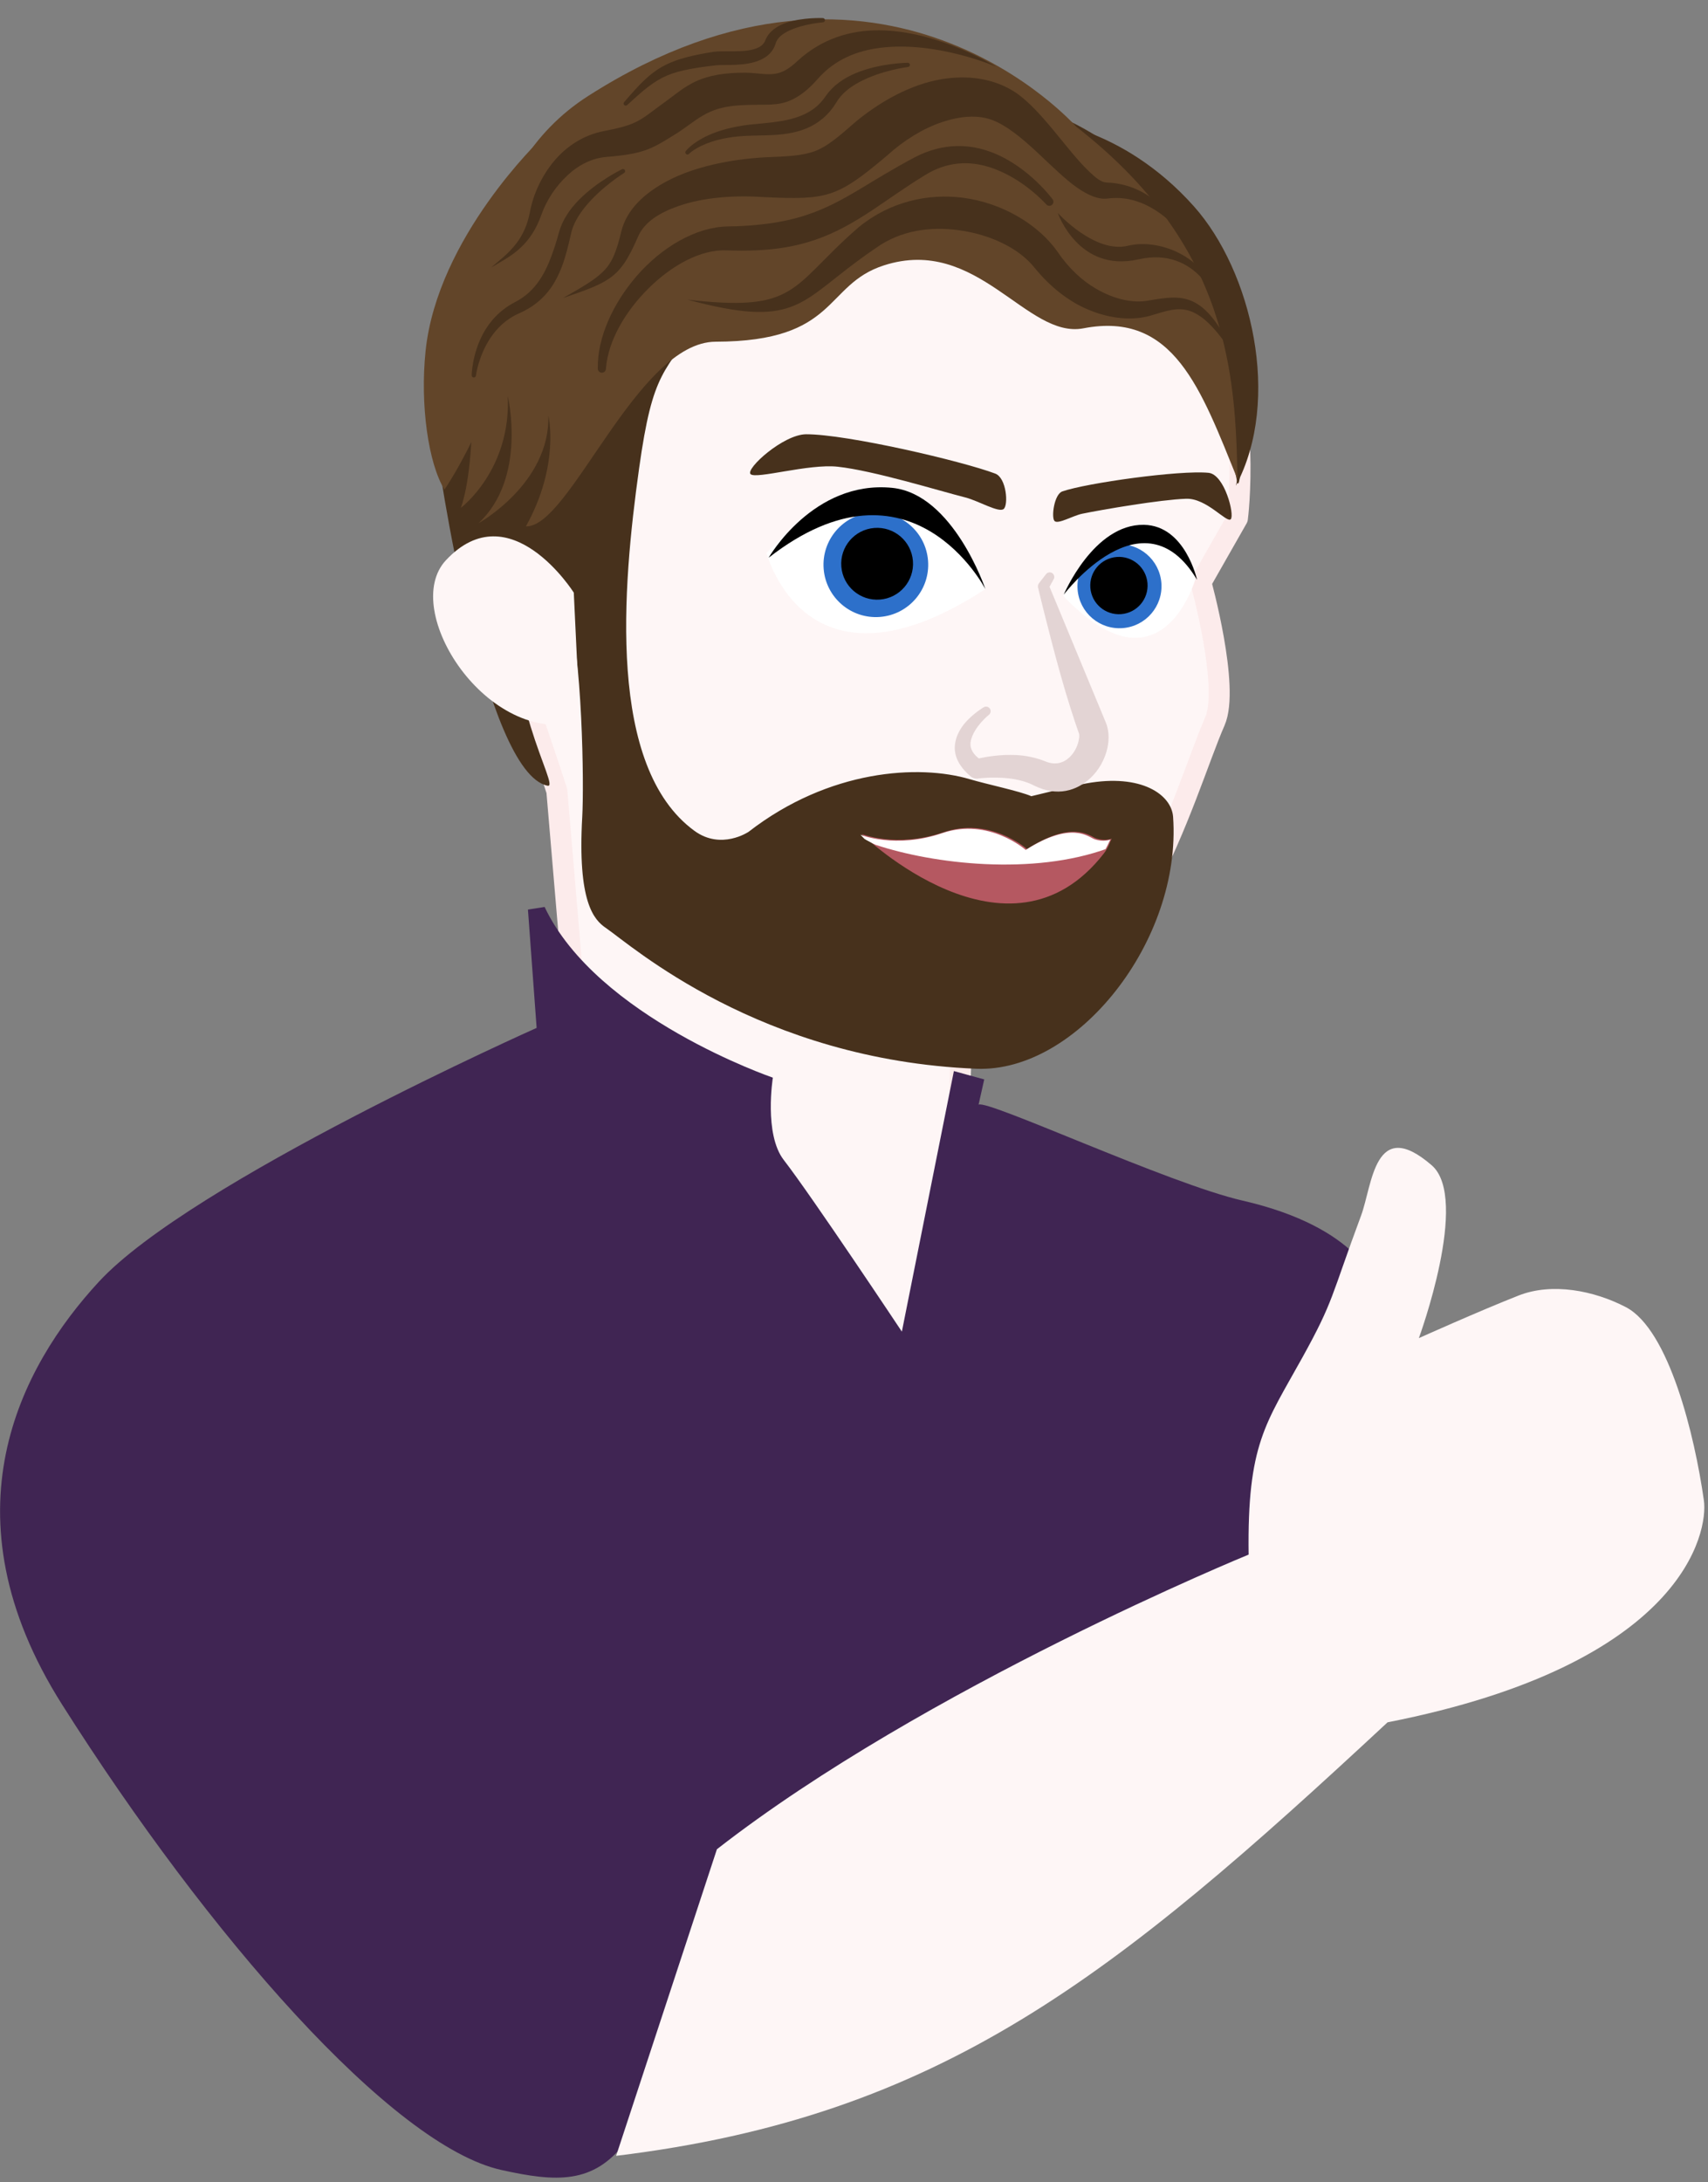 <?xml version="1.0" encoding="UTF-8" standalone="no"?>
<!DOCTYPE svg PUBLIC "-//W3C//DTD SVG 1.1//EN" "http://www.w3.org/Graphics/SVG/1.1/DTD/svg11.dtd">
<svg width="100%" height="100%" viewBox="0 0 530 677" version="1.1" xmlns="http://www.w3.org/2000/svg" xmlns:xlink="http://www.w3.org/1999/xlink" xml:space="preserve" xmlns:serif="http://www.serif.com/" style="fill-rule:evenodd;clip-rule:evenodd;stroke-linecap:round;stroke-linejoin:round;stroke-miterlimit:1.5;">
    <rect x="0" y="0" width="530" height="677" fill="#808080" stroke="none"/>
    <g transform="matrix(1,0,0,1,-4770.23,-196.781)">
        <g transform="matrix(1,0,0,1,4518.05,0)">
            <g id="Human-Me" serif:id="Human Me" transform="matrix(0.771,0,0,0.771,-159.649,109.501)">
                <g transform="matrix(1.257,0,0,1.257,-5292.91,-114.723)">
                    <path d="M4813.98,434.519C4808.18,416.555 4801.13,396.762 4789.9,363.907C4768.51,301.349 4810.71,214.532 4911.1,211.116C5050.55,206.371 5031.89,347.233 5031.89,347.233L5020.19,367.779C5020.19,367.779 5029.47,401.293 5024.68,412.217C5014.65,435.066 4997.39,502.501 4952.93,508.645C4947.86,509.345 4942.68,509.748 4937.42,509.879L4943.59,513.736L4940.03,613.121L4898.3,616.994L4819.93,504.537L4813.98,434.519Z" style="fill:rgb(254,246,246);stroke:rgb(252,235,235);stroke-width:6.72px;"/>
                </g>
                <g transform="matrix(1.095,-0.085,0.079,1.02,157.661,50.059)">
                    <path d="M713.291,168.714C713.291,168.714 743.449,173.078 767.725,207.324C786.919,234.401 794.376,285.773 775.11,318.121C783.953,291.941 754.906,195.18 713.291,168.714Z" style="fill:rgb(71,49,28);"/>
                </g>
                <g transform="matrix(0.881,-0.069,0.069,0.881,326.579,70.333)">
                    <path d="M670.353,464.805C665.265,462.09 650.615,457.825 643.003,454.902C620.52,446.267 579.517,445.415 540.695,470.923C540.695,470.923 527.615,478.377 516.158,468.555C478.721,436.463 492.079,355.686 503.901,302.104C513.714,257.624 518.669,259.816 538.295,235.069C560.882,206.59 612.861,184.019 633.661,190.419C654.461,196.819 677.928,215.485 689.128,201.085C700.328,186.685 728.061,231.912 744.594,250.578C752.796,259.839 772.341,303.882 774.929,329.002C775.809,337.537 781.407,300.203 779.901,285.778C777.924,266.848 773.252,92.996 535.741,149.885C535.741,149.885 411.003,134.565 412.435,279.304C412.575,293.358 422.785,434.904 451.104,442.848C457.006,444.503 432.44,399.466 444.852,350.241C446.412,344.054 464.748,351.399 466.272,358.843C471.668,385.197 467.639,443.989 465.721,458.12C460.488,496.674 467.298,505.337 472.511,509.508C483.177,518.041 537.561,574.915 635.744,586.574C681.196,591.972 733.531,535.878 733.985,479.252C734.066,469.094 721.17,458.381 695.807,460.948C691.037,461.431 673.66,464.26 670.353,464.805Z" style="fill:rgb(71,49,28);"/>
                </g>
                <g transform="matrix(0.881,-0.069,0.069,0.881,301.939,55.415)">
                    <path d="M496.321,375.139C496.321,375.139 470.993,327.059 439.442,355.859C416.508,376.792 451.708,442.259 494.508,433.992" style="fill:rgb(254,246,246);"/>
                </g>
                <g transform="matrix(0.972,0.045,-0.046,1.007,425.741,2.624)">
                    <path d="M534.764,321.284C534.764,321.284 505.411,245.454 443.646,310.888C443.646,310.888 462.603,371.429 534.764,321.284Z" style="fill:white;"/>
                </g>
                <g transform="matrix(1.003,-0.078,0.078,1.003,264.676,13.81)">
                    <circle cx="591.217" cy="371.626" r="20.945" style="fill:rgb(45,112,202);"/>
                </g>
                <g transform="matrix(0.688,-0.054,0.054,0.688,460.341,116.293)">
                    <circle cx="591.217" cy="371.626" r="20.945"/>
                </g>
                <g transform="matrix(0.881,-0.069,0.069,0.881,337.408,47.606)">
                    <path d="M642.633,393.857C642.633,393.857 614.245,326.384 545.33,371.9C545.33,371.9 568.313,338.172 603.906,344.565C631.47,349.516 642.633,393.857 642.633,393.857Z"/>
                </g>
                <g transform="matrix(0.873,-0.137,0.137,0.873,307.51,91.291)">
                    <path d="M642.09,451.909C642.09,451.909 637.314,453.799 633.054,457.291C630.049,459.753 627.529,463.071 626.559,466.929C625.461,471.293 626.521,476.408 631.617,482.243C632.515,483.142 633.755,483.612 635.023,483.535C635.023,483.535 641.123,483.671 648.16,485.546C651.938,486.553 655.971,488.143 659.371,490.657C668.952,497.477 678.278,495.932 685.225,491.251C689.715,488.226 693.144,483.64 694.958,479.011C696.589,474.846 696.926,470.615 696.029,467.167L680.324,402.304C680.325,402.304 682.644,399.32 682.644,399.32C683.424,398.467 683.365,397.14 682.511,396.359C681.657,395.578 680.33,395.637 679.549,396.491L675.756,400.027C675.24,400.591 675.01,401.359 675.13,402.114C675.13,402.114 676.77,423.252 679.11,442.925C680.397,453.743 682.012,464.044 683.19,470.231C683.434,471.351 682.955,472.645 682.408,473.976C681.447,476.315 679.748,478.63 677.522,480.25C674.527,482.428 670.514,483.276 666.093,480.539C662.158,478.192 657.803,476.567 653.503,475.666C646.332,474.164 639.566,474.327 636.383,474.53C633.488,471.408 633.026,468.54 634.075,465.942C636.51,459.909 643.883,455.699 643.883,455.699C644.929,455.204 645.376,453.954 644.882,452.908C644.387,451.862 643.136,451.415 642.09,451.909Z" style="fill:rgb(227,212,212);"/>
                </g>
                <g transform="matrix(0.782,0.067,-0.068,0.792,448.722,13.943)">
                    <path d="M654.353,328.578C656.714,326.356 654.441,312.736 648.52,311.079C631.159,306.217 571.02,297.606 550.186,299.412C538.6,300.416 520.603,319.412 523.52,321.912C526.436,324.412 552.757,314.075 567.686,314.412C586.159,314.828 619.909,322.051 634.353,324.412C641.074,325.51 651.992,330.801 654.353,328.578Z" style="fill:rgb(71,49,28);"/>
                </g>
                <g transform="matrix(-0.559,0.004,0.005,0.678,1322.68,97.426)">
                    <path d="M654.353,328.578C656.714,326.356 654.441,312.736 648.52,311.079C631.159,306.217 564.024,298.859 543.191,300.664C531.604,301.668 524.508,325.791 527.425,328.291C530.341,330.791 544.551,315.626 559.48,315.963C577.952,316.379 619.909,322.051 634.353,324.412C641.074,325.51 651.992,330.801 654.353,328.578Z" style="fill:rgb(71,49,28);"/>
                </g>
                <g transform="matrix(0.916,-0.071,0.074,0.946,287.82,59.949)">
                    <path d="M728.461,164.854C728.461,164.854 651.875,65.752 516.449,135.83C463.197,163.387 458.914,226.582 454.476,270.249C451.835,296.233 446.665,305.856 446.665,305.856C446.665,305.856 469.942,291.582 471.009,260.116C471.009,260.116 476.781,295.333 453.848,312.933C453.848,312.933 486.476,298.516 488.076,269.716C488.076,269.716 491.581,290.791 474.482,315.791C493.579,317.913 529.286,241.434 563.68,243.942C617.356,247.857 612.793,223.461 639.675,217.202C681.64,207.43 699.483,253.108 724.738,250.332C764.81,245.927 773.953,279.924 786.865,319.178C789.494,275.518 791.46,220.355 728.461,164.854Z" style="fill:rgb(98,69,41);"/>
                </g>
                <g transform="matrix(0.91,0.119,-0.125,0.89,349.638,-31.666)">
                    <path d="M464.599,163.354C464.599,163.354 425.498,213.092 427.291,264.306C428.139,288.557 435.332,314.033 443.936,324.766C443.936,324.766 467.892,277.277 465.244,209.371L464.599,163.354Z" style="fill:rgb(98,69,41);"/>
                </g>
                <g transform="matrix(0.881,-0.069,0.069,0.881,326.579,93.115)">
                    <path d="M447.43,472.075L439.771,472.655L439.505,526.692C439.505,526.692 277.23,584.194 231.673,626.39C193.114,662.103 152.036,726.272 199.963,816.926C258.153,926.991 334.194,1029.01 382.948,1043.88C431.702,1058.76 450.113,1053.25 492.488,906.193C582.648,868.845 657.401,833.988 743.349,798.434L786.285,689.358L811.312,673.181C811.312,673.181 806.497,646.669 753.841,630.17C721.021,619.886 641.858,575.23 637.447,577.235L640.906,565.99L627.424,561.125L594.542,677.552C594.542,677.552 558.451,612.813 547.043,595.47C538.847,583.01 544.997,557.671 544.997,557.671C544.997,557.671 467.244,524.105 447.43,472.075Z" style="fill:rgb(64,37,83);"/>
                </g>
                <g transform="matrix(0.881,-0.069,0.069,0.881,326.579,93.115)">
                    <path d="M435.505,1041.52C584.672,1035.15 668.251,977.692 801.176,872.172C938.074,856.233 953.58,796.985 952.697,782.709C950.863,753.048 942.964,703.949 924.158,692.187C910.279,683.508 891.561,678.309 875.901,683.078C857.615,688.648 829.054,698.88 829.054,698.88C829.054,698.88 857.329,637.351 841.015,620.859C816.725,596.306 813.423,627.718 807.174,641.2C790.365,677.469 791.909,678.642 775.47,703.545C756.461,732.342 747.313,740.863 744.063,791.097C744.063,791.097 592.508,839.644 492.165,905.936" style="fill:rgb(254,246,246);"/>
                </g>
                <g transform="matrix(0.904,-0.07,0.069,0.881,305.339,82.826)">
                    <path d="M783.541,260.85C778.069,245.067 772.92,237.445 767.478,233.762C761.271,229.561 754.589,230.404 746.116,231.133C739.661,231.71 731.66,229.325 723.932,223.832C718.13,219.709 712.614,213.697 708.105,205.531C700.761,192.917 685.752,181.642 668.207,177.886C652.84,174.596 635.792,177.13 621.186,187.519C603.713,200.751 596.526,210.398 585.973,214.962C576.913,218.88 565.533,218.988 542.788,214.465C565.993,222.866 578.079,224.251 588.155,221.43C599.593,218.229 608.193,209.234 627.722,197.802C639.694,190.305 653.086,189.802 665.199,192.462C678.935,195.478 691.381,202.726 697.591,212.318C703.927,221.633 711.218,228.293 718.714,232.494C728.948,238.228 739.235,239.696 747.103,238.018C754.168,236.488 759.686,234.734 765.37,237.559C770.89,240.302 776.423,246.883 783.541,260.85Z" style="fill:rgb(71,49,28);"/>
                </g>
                <g transform="matrix(0.881,-0.069,0.069,0.881,326.579,70.333)">
                    <path d="M760.149,217.021C760.149,217.021 756.337,206.839 747.564,198.715C742.285,193.826 735.279,189.924 726.403,188.921C723.852,188.649 721.632,186.391 719.086,183.612C709.691,173.362 699.822,154.203 688.315,144.886C679.877,138.286 669.128,135.428 657.361,135.985C643.918,136.622 629.16,142.34 615.178,151.972C605.941,158.862 600.849,162.543 595.232,164.216C589.369,165.963 583.075,165.733 571.444,165.297C556.008,165.06 539.797,167.088 527.171,172.49C515.939,177.296 507.435,184.281 504.283,193.787C501.3,202.946 499.017,207.734 494.438,211.546C490.277,215.009 484.583,217.714 475.421,222.01C485.585,219.406 491.91,217.725 496.798,214.964C502.768,211.593 506.43,206.696 511.624,196.901C515.085,190.291 522.434,186.65 531.238,184.335C542.712,181.318 556.782,181.357 569.973,183.317C584.808,185.188 592.915,185.838 600.556,183.998C608.09,182.183 615.193,177.792 627.571,168.909C636.025,162.376 644.946,157.871 653.542,155.702C663.015,153.312 672.043,153.352 679.232,157.862C691.206,165.053 702.67,181.947 712.837,190.234C717.561,194.085 722.032,196.397 726.178,196.214C733.773,195.828 740.154,198.279 745.275,201.64C754.903,207.959 760.149,217.021 760.149,217.021Z" style="fill:rgb(71,49,28);"/>
                </g>
                <g transform="matrix(0.881,-0.069,0.069,0.881,326.579,70.333)">
                    <path d="M680.315,132.412C680.315,132.412 655.576,114.051 628.537,111.73C615.483,110.609 602.159,113.48 590.465,122.629C586.194,126.062 583.12,127.402 580.17,127.717C575.922,128.17 571.975,126.77 566.27,126.214C556.285,125.408 549.642,126.261 544.236,128.097C537.739,130.305 533.145,134.05 526.144,138.209C520.79,141.579 517.742,143.69 513.799,145.058C510.392,146.239 506.399,146.986 499.819,147.682C490.697,148.748 482.395,153.116 475.977,159.791C470.048,165.956 465.637,173.746 463.473,181.712C461.865,187.724 459.3,192.019 456.352,195.359C452.201,200.063 447.487,202.892 443.819,205.645C448.016,203.495 453.301,201.461 458.298,197.382C462.166,194.225 465.712,189.875 468.538,183.499C471.396,176.984 476.159,170.939 481.944,166.369C487.31,162.131 493.677,159.447 500.458,159.503C508.473,159.482 513.377,159.006 517.618,157.961C522.592,156.735 526.597,154.583 533.483,150.996C539.597,147.607 543.593,144.499 549.169,142.6C553.138,141.248 557.97,140.537 565.316,140.899C574.042,141.169 579.667,142.67 586.278,140.182C589.896,138.821 593.884,136.438 598.61,131.864C607.165,123.372 617.751,120.198 628.378,119.712C654.375,118.525 680.315,132.412 680.315,132.412Z" style="fill:rgb(71,49,28);"/>
                </g>
                <g transform="matrix(-0.795,-0.119,-0.099,0.832,1418.11,144.277)">
                    <path d="M532.731,327.179C535.541,325.036 491.716,254.473 468.171,309.633C468.171,309.633 477.846,369.047 532.731,327.179Z" style="fill:white;"/>
                </g>
                <g transform="matrix(0.805,-0.063,0.063,0.805,485.363,87.162)">
                    <circle cx="591.217" cy="371.626" r="20.945" style="fill:rgb(45,112,202);"/>
                </g>
                <g transform="matrix(0.549,-0.043,0.043,0.549,643.925,170.214)">
                    <circle cx="591.217" cy="371.626" r="20.945"/>
                </g>
                <g transform="matrix(0.82,-0.064,0.069,0.881,372.846,47.818)">
                    <path d="M685.517,395.621C685.517,395.621 728.292,350.68 751.118,393.597C751.118,393.597 747.484,368.558 727.32,366.749C702.773,364.547 685.517,395.621 685.517,395.621Z"/>
                </g>
                <g transform="matrix(0.872,-0.068,0.055,0.709,335.585,109.948)">
                    <path d="M774.027,251.795C774.027,251.795 767.037,217.62 739.075,222.669C711.113,227.717 703.776,192.999 703.776,192.999C703.776,192.999 719.279,217.642 734.813,214.535C750.348,211.428 772.474,225.775 774.027,251.795" style="fill:rgb(71,49,28);"/>
                </g>
                <g transform="matrix(0.881,-0.069,0.069,0.881,326.579,70.333)">
                    <path d="M701.2,194.565C701.2,194.565 691.643,179.081 675.737,171.334C665.915,166.55 653.809,164.846 640.111,170.64C630.022,175.02 621.784,179.301 614.042,183.148C605.679,187.304 597.912,190.806 588.686,193.032C583.397,194.308 577.634,195.186 570.97,195.536C565.5,195.823 559.448,195.841 552.589,195.365C538.319,194.552 522.058,202.367 509.557,214.735C497.938,226.232 489.531,241.287 488.709,255.257C488.602,256.275 489.342,257.189 490.36,257.295C491.379,257.402 492.292,256.662 492.399,255.644C494.315,242.986 503.361,230.112 514.805,220.485C526.056,211.021 539.735,204.703 551.589,206.214C560.682,207.247 568.499,207.542 575.449,207.12C581.357,206.761 586.651,205.908 591.551,204.672C601.706,202.111 610.203,197.99 619.214,192.992C626.663,188.86 634.445,184.042 644.108,179.133C654.841,173.552 664.755,174.314 673.046,177.513C688.153,183.34 698.128,196.645 698.128,196.645C698.702,197.493 699.856,197.715 700.704,197.141C701.552,196.567 701.774,195.413 701.2,194.565Z" style="fill:rgb(71,49,28);"/>
                </g>
                <g transform="matrix(0.881,-0.069,0.069,0.881,326.579,70.333)">
                    <path d="M640.264,127.471C640.264,127.471 627.66,126.596 616.24,130.366C610.702,132.194 605.54,135.195 601.961,139.595C598.51,144.014 594.324,146.36 589.915,147.742C586.976,148.663 583.929,149.163 580.861,149.437C575.815,149.887 570.744,149.817 566.113,149.947C558.073,150.287 551.971,151.608 547.455,153.222C539.457,156.081 536.404,159.665 536.404,159.665C536.032,160.05 536.044,160.664 536.429,161.035C536.814,161.407 537.429,161.395 537.8,161.01C537.8,161.01 540.938,158.2 548.4,156.368C552.762,155.297 558.561,154.587 566.085,154.986C570.849,155.171 576.054,155.692 581.262,155.463C584.835,155.306 588.41,154.818 591.815,153.721C597.31,151.952 602.367,148.653 606.458,142.969C609.146,139.076 613.339,136.395 617.8,134.458C628.282,129.907 640.234,129.41 640.234,129.41C640.769,129.418 641.21,128.991 641.218,128.456C641.227,127.921 640.799,127.479 640.264,127.471Z" style="fill:rgb(71,49,28);"/>
                </g>
                <g transform="matrix(0.881,-0.069,0.069,0.881,326.579,70.333)">
                    <path d="M603.332,104.168C603.332,104.168 594.196,103.068 586.603,104.99C582.105,106.128 578.285,108.462 576.492,112.122C575.16,114.923 572.304,115.759 569.207,116.112C566.096,116.467 562.675,116.172 559.612,115.919C556.778,115.686 554.22,115.501 552.386,115.607C547.8,115.997 543.936,116.411 540.585,117.01C535.88,117.851 532.16,118.947 528.864,120.453C522.412,123.403 517.628,127.839 510.168,135.228C509.767,135.583 509.729,136.196 510.084,136.597C510.438,136.998 511.051,137.036 511.452,136.681C519.257,130.538 524.206,126.88 530.56,124.72C533.657,123.666 537.086,123.028 541.377,122.571C544.622,122.225 548.337,121.975 552.747,121.837C555.058,121.693 558.621,122.191 562.385,122.291C566.1,122.389 569.982,122.155 573.217,121.047C576.747,119.839 579.606,117.708 581.001,114.055C581.99,111.383 584.695,109.756 587.735,108.627C594.607,106.073 603.207,106.103 603.207,106.103C603.741,106.137 604.203,105.731 604.237,105.198C604.272,104.664 603.866,104.202 603.332,104.168Z" style="fill:rgb(71,49,28);"/>
                </g>
                <g transform="matrix(0.881,-0.069,0.069,0.881,326.579,70.333)">
                    <path d="M506.779,165.663C506.779,165.663 495.238,170.117 486.102,178.056C481.754,181.834 478.049,186.435 476.11,191.579C474.303,196.592 472.453,201.131 470.376,205.195C468.885,208.112 467.253,210.756 465.347,213.128C462.265,216.966 458.475,220.101 453.217,222.273C446.12,225.341 441.175,230.213 437.864,235.353C432.069,244.352 431.209,253.823 431.209,253.823C431.134,254.353 431.502,254.845 432.032,254.92C432.562,254.996 433.053,254.627 433.129,254.097C433.129,254.097 434.873,245.449 441.013,237.591C444.276,233.416 448.817,229.481 455.163,227.333C461.572,225.046 466.392,221.602 470.175,217.091C472.425,214.408 474.294,211.335 475.917,207.932C477.989,203.587 479.628,198.674 481.276,193.301C482.593,188.771 485.572,184.673 489.007,181.119C497.053,172.795 507.566,167.435 507.566,167.435C508.055,167.218 508.276,166.645 508.058,166.156C507.841,165.667 507.267,165.446 506.779,165.663Z" style="fill:rgb(71,49,28);"/>
                </g>
                <g transform="matrix(0.834,0.038,-0.027,1.024,412.626,-80.221)">
                    <path d="M657.425,498.124C657.425,498.124 639.225,485.96 617.029,493.018C594.511,500.179 577.509,495.149 577.509,495.149C577.509,495.149 650.055,548.506 694.596,498.42C696.816,495.924 697.496,493.457 698.124,492.548C698.082,492.54 694.86,493.738 690.514,492.679C687.528,491.951 679.348,485.751 657.425,498.124Z" style="fill:rgb(181,88,97);"/>
                </g>
                <g transform="matrix(0.812,-0.07,0.076,0.881,369.951,63.029)">
                    <clipPath id="_clip1">
                        <path d="M664.01,497.898C664.01,497.898 647.262,481.632 623.75,487.001C599.897,492.449 583.359,484.545 583.359,484.545C583.359,484.545 650.607,565.606 701.677,502.856C703.98,500.026 705.319,497.502 706.084,496.534C706.042,496.519 702.605,497.498 698.346,495.739C695.419,494.53 687.994,486.375 664.01,497.898Z"/>
                    </clipPath>
                    <g clip-path="url(#_clip1)">
                        <path d="M580.948,482.977C582.486,485.503 590.189,489.626 590.189,489.626C618.049,500.748 666.545,509.89 704.455,500.389L709.279,493.293L691.781,481.627L580.962,474.469C580.962,474.469 579.473,480.555 580.948,482.977Z" style="fill:white;"/>
                    </g>
                </g>
            </g>
        </g>
    </g>
</svg>
